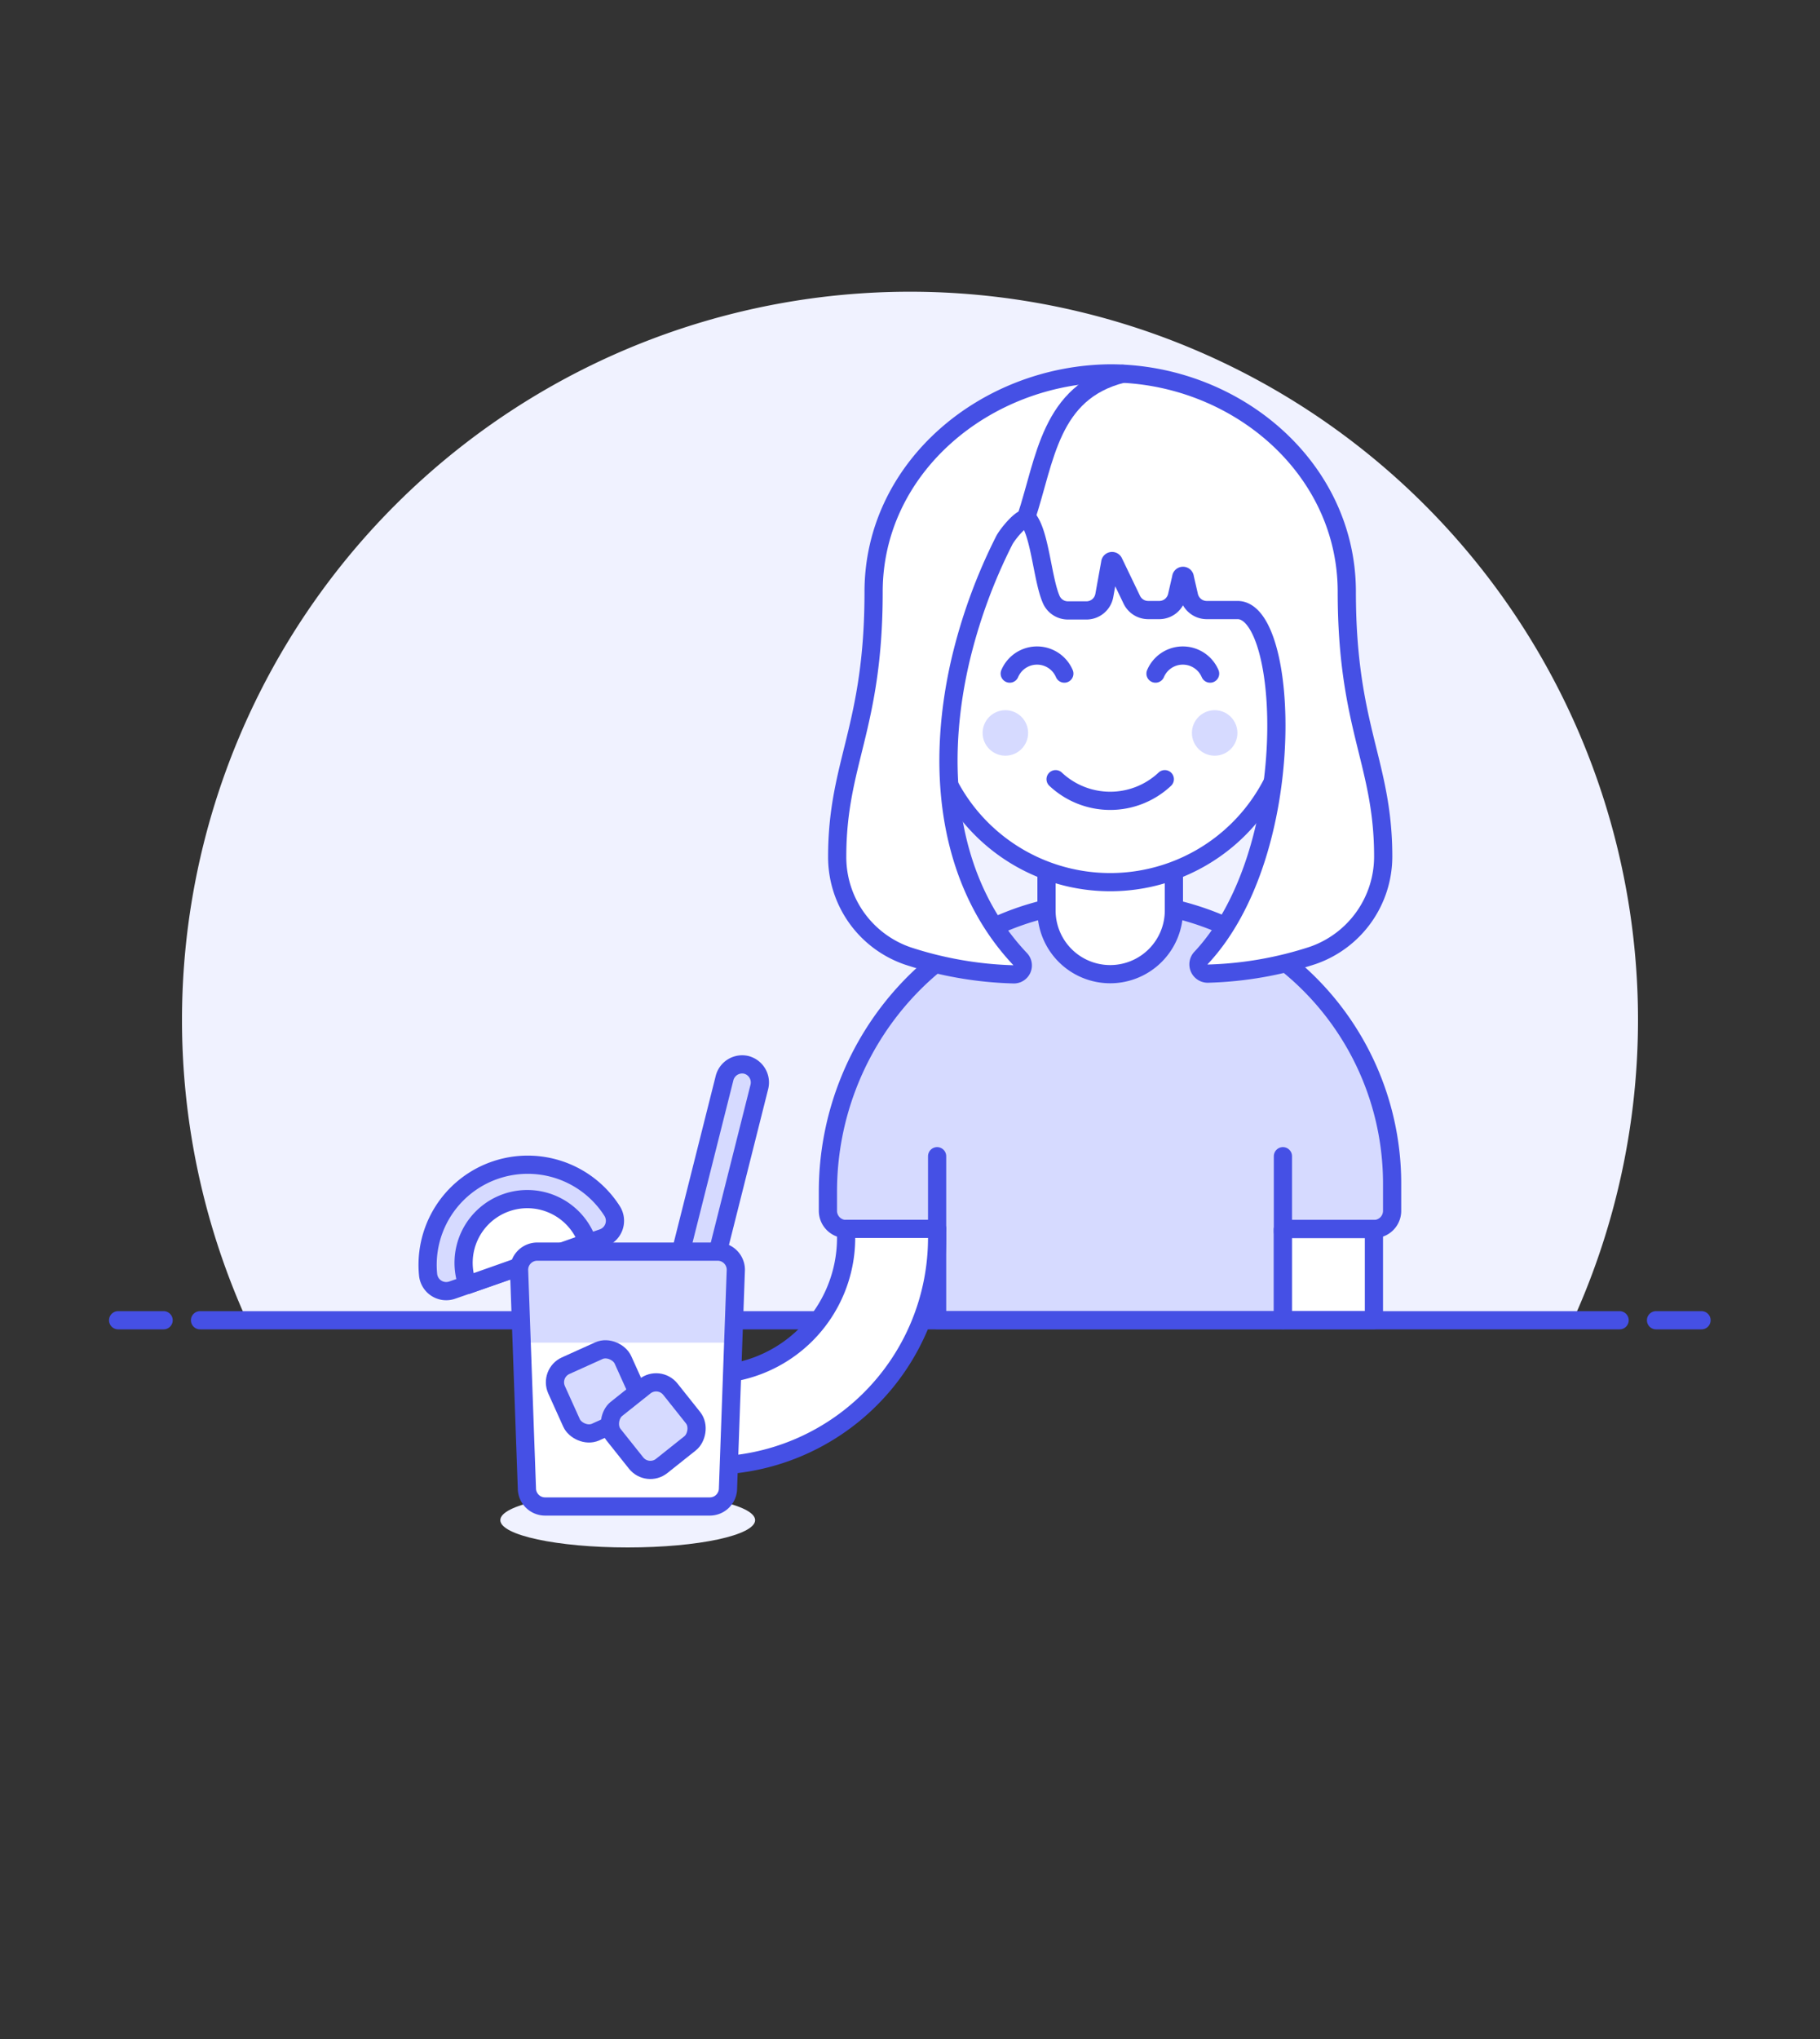 <svg id="Duotone" xmlns="http://www.w3.org/2000/svg" viewBox="0 0 100 112"><rect x="0" y="0" width="100" height="112" fill="#333333" stroke="none"/><defs><style>.cls-1{fill:#f0f2ff;}.cls-2{fill:none;}.cls-2,.cls-5,.cls-6{stroke:#4550e5;stroke-linecap:round;stroke-linejoin:round;}.cls-3,.cls-6{fill:#d6daff;}.cls-4,.cls-5{fill:#fff;}</style></defs><title>95- drinks-pub-mojito-female-african-american</title><g id="Icons"><g id="Background"><g id="New_Symbol_78-32" data-name="New Symbol 78"><path class="cls-1" d="M90,56A40,40,0,1,0,13.56,72.52H86.43A39.93,39.93,0,0,0,90,56Z"/><line class="cls-2" x1="10.99" y1="72.52" x2="88.99" y2="72.52"/><line class="cls-2" x1="6.49" y1="72.52" x2="8.99" y2="72.52"/><line class="cls-2" x1="90.99" y1="72.52" x2="93.49" y2="72.52"/></g></g><g id="Scene"><path class="cls-3" d="M76.49,65A15.5,15.5,0,0,0,60.24,49.53c-8.34.39-14.75,7.57-14.75,15.92v1.06a1,1,0,0,0,1,1h5v5h19v-5h5a1,1,0,0,0,1-1Z"/><path class="cls-2" d="M76.49,65A15.5,15.5,0,0,0,60.24,49.53c-8.34.39-14.75,7.57-14.75,15.92v1.06a1,1,0,0,0,1,1h5v5h19v-5h5a1,1,0,0,0,1-1Z"/><line class="cls-2" x1="51.49" y1="63.51" x2="51.49" y2="67.51"/><line class="cls-2" x1="70.49" y1="63.51" x2="70.49" y2="67.68"/><path class="cls-4" d="M57.49,50a3.5,3.5,0,1,0,7,0v-3.5h-7Z"/><path class="cls-2" d="M61,53.51a3.5,3.5,0,0,1-3.5-3.5v-3.5h7V50A3.5,3.5,0,0,1,61,53.51Z"/><rect class="cls-5" x="70.49" y="67.51" width="5" height="5"/><path class="cls-5" d="M34.49,78a2.5,2.5,0,0,1,2.5-2.5h2a7.51,7.51,0,0,0,7.5-7.5v-.5h5V68A12.52,12.52,0,0,1,39,80.51H37A2.5,2.5,0,0,1,34.49,78Z"/><path class="cls-5" d="M71,36v-2.5a10,10,0,1,0-20,0V36a2,2,0,0,0,0,4h.12a10,10,0,0,0,19.76,0H71a2,2,0,0,0,0-4Z"/><circle class="cls-3" cx="55.24" cy="40.26" r="1.25"/><circle class="cls-3" cx="66.74" cy="40.26" r="1.25"/><path class="cls-2" d="M58,42.8a4.38,4.38,0,0,0,6,0"/><path class="cls-2" d="M66.49,37a1.63,1.63,0,0,0-3,0"/><path class="cls-2" d="M58.48,37a1.63,1.63,0,0,0-3,0"/><path class="cls-4" d="M74,32.51c0-6.86-6.15-12-13-12h0c-6.85.06-13,5.16-13,12,0,7.49-2,9.37-2,14.54a5.74,5.74,0,0,0,3.91,5.47,20.42,20.42,0,0,0,5.77,1,.49.49,0,0,0,.37-.84c-3.78-4-4.73-10-3.31-16.27a29.75,29.75,0,0,1,2.44-6.73c.18-.35,1.08-1.46,1.32-1.15.65.84.78,3.3,1.26,4.4a1,1,0,0,0,.92.6h1a1,1,0,0,0,1-.84L61,30.92a.1.1,0,0,1,.08-.1.1.1,0,0,1,.11.05l1,2.08a1,1,0,0,0,.9.56h.58a1,1,0,0,0,1-.78l.23-1a.1.1,0,0,1,.2,0l.23,1a1,1,0,0,0,1,.78H68c2.84,0,3.45,13.27-2,19.1a.51.51,0,0,0,.4.87,20.24,20.24,0,0,0,5.73-1A5.75,5.75,0,0,0,76,47.05C76,41.88,74,40,74,32.51Z"/><path class="cls-2" d="M74,32.51c0-6.86-6.15-12-13-12h0c-6.85.06-13,5.16-13,12,0,7.49-2,9.37-2,14.54a5.74,5.74,0,0,0,3.91,5.47,20.42,20.42,0,0,0,5.77,1,.49.49,0,0,0,.37-.84c-3.78-4-4.73-10-3.31-16.27a29.75,29.75,0,0,1,2.44-6.73c.18-.35,1.08-1.46,1.32-1.15.65.84.78,3.3,1.26,4.4a1,1,0,0,0,.92.6h1a1,1,0,0,0,1-.84L61,30.92a.1.1,0,0,1,.08-.1.1.1,0,0,1,.11.05l1,2.08a1,1,0,0,0,.9.56h.58a1,1,0,0,0,1-.78l.23-1a.1.1,0,0,1,.2,0l.23,1a1,1,0,0,0,1,.78H68c2.84,0,3.45,13.27-2,19.1a.51.51,0,0,0,.4.87,20.24,20.24,0,0,0,5.73-1A5.75,5.75,0,0,0,76,47.05C76,41.88,74,40,74,32.51Z"/><path class="cls-2" d="M56.38,28.44c1.06-3.19,1.3-6.91,5.3-7.91"/><ellipse class="cls-1" cx="34.49" cy="83.5" rx="7" ry="1.5"/><path class="cls-6" d="M36.82,75.21h0A1,1,0,0,1,36.09,74l3.72-14.78A1,1,0,0,1,41,58.49h0a1,1,0,0,1,.72,1.22L38,74.49A1,1,0,0,1,36.82,75.21Z"/><path class="cls-6" d="M33.12,68a1,1,0,0,0,.5-1.5A5.5,5.5,0,0,0,23.52,70a1,1,0,0,0,1.34.86Z"/><path class="cls-5" d="M32.29,68.25a3.5,3.5,0,1,0-6.6,2.33Z"/><path class="cls-3" d="M39.45,68.75H29.52a1,1,0,0,0-1,1l.43,12a1,1,0,0,0,1,1H39a1,1,0,0,0,1-1l.43-12A1,1,0,0,0,39.45,68.75Z"/><path class="cls-4" d="M28.67,73.75l.29,8a1,1,0,0,0,1,1H39a1,1,0,0,0,1-1l.29-8Z"/><path class="cls-2" d="M39.45,68.75H29.52a1,1,0,0,0-1,1l.43,12a1,1,0,0,0,1,1H39a1,1,0,0,0,1-1l.43-12A1,1,0,0,0,39.45,68.75Z"/><rect class="cls-6" x="30.81" y="74.43" width="4" height="4" rx="1" ry="1" transform="translate(-28.54 20.27) rotate(-24.3)"/><rect class="cls-6" x="33.89" y="76.34" width="4" height="4" rx="1" ry="1" transform="translate(74.82 1.46) rotate(51.47)"/></g></g></svg>